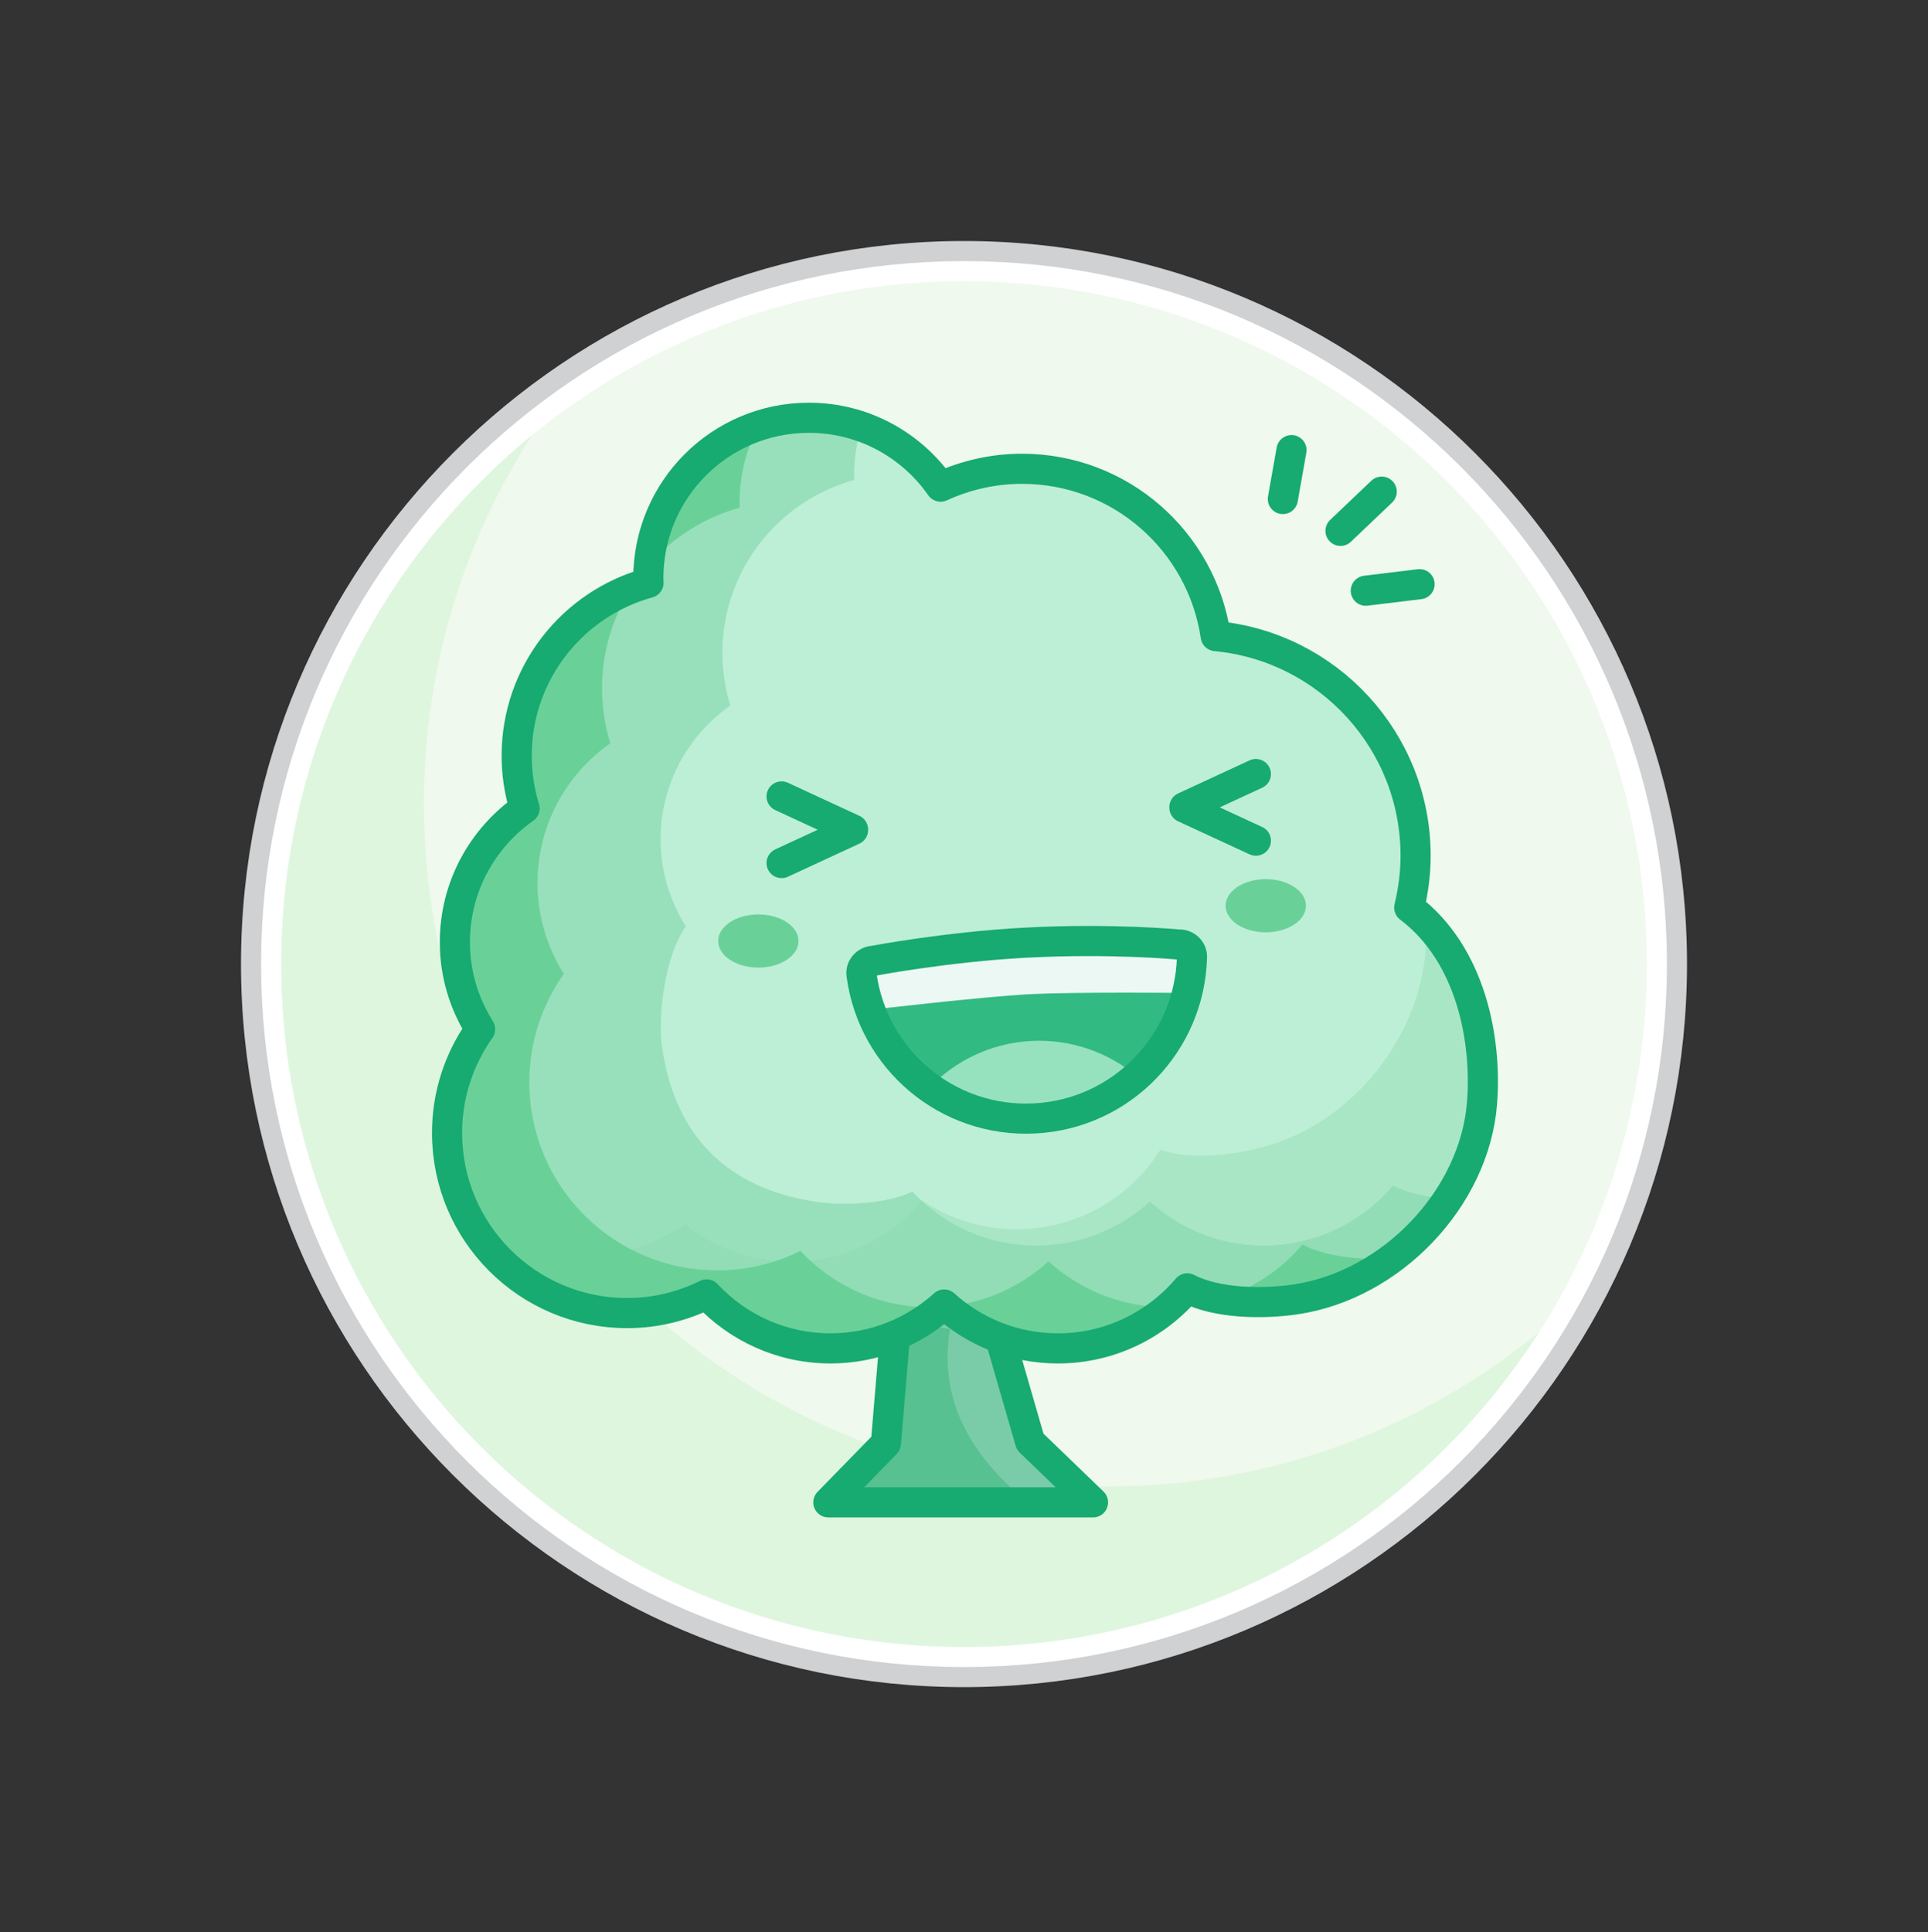 <?xml version="1.0" encoding="iso-8859-1"?>
<!-- Generator: Adobe Illustrator 20.0.0, SVG Export Plug-In . SVG Version: 6.00 Build 0)  -->
<svg version="1.1" id="Layer_1" xmlns="http://www.w3.org/2000/svg" xmlns:xlink="http://www.w3.org/1999/xlink" x="0px" y="0px"
	 viewBox="0 0 96 96.2" enable-background="new 0 0 96 96.2" xml:space="preserve">
<rect x="0" y="0" width="96" height="96.2" fill="#333333" stroke="none"/>
<path fill="#D0D1D3" d="M48,12c-19.85,0-36,16.15-36,36s16.15,36,36,36s36-16.15,36-36S67.851,12,48,12L48,12z"/>
<path fill="#FFFFFF" d="M48,13c19.33,0,35,15.67,35,35S67.33,83,48,83S13,67.33,13,48S28.67,13,48,13"/>
<circle fill="#EFF9ED" cx="48" cy="48" r="34"/>
<path opacity="0.6" fill="#D3F4D3" enable-background="new    " d="M55.106,74.015c-18.778,0-34-15.222-34-34
	c0-6.755,1.978-13.045,5.375-18.337C18.864,27.914,14,37.388,14,48c0,18.778,15.222,34,34,34c12.022,0,22.579-6.245,28.625-15.663
	C70.763,71.134,63.272,74.015,55.106,74.015z"/>
<polygon fill="#7ACCA9" points="49.447,65.392 51.294,71.783 54.424,74.801 41.245,74.801 44.111,71.865 44.712,64.698 "/>
<path fill="#57C191" d="M47.181,67.56c0-0.453,0.05-0.949,0.123-1.385l-2.938-0.458l-0.542,6.545L41.245,75h10.189
	C48.86,73,47.181,70.575,47.181,67.56z"/>
<polygon fill="none" stroke="#17AA71" stroke-width="1.5" stroke-linecap="round" stroke-linejoin="round" stroke-miterlimit="10" points="
	49.447,65.392 51.294,71.783 54.424,74.801 41.245,74.801 44.111,71.865 44.712,64.698 "/>
<path fill="#BDEFD6" d="M23.906,51.242c-0.792-1.255-1.257-2.737-1.257-4.331c0-2.757,1.374-5.188,3.471-6.66
	c-0.255-0.83-0.393-1.711-0.393-2.624c0-4.113,2.782-7.568,6.565-8.609c-0.002-0.075-0.011-0.148-0.011-0.223
	c0-4.416,3.58-7.995,7.995-7.995c2.717,0,5.114,1.358,6.559,3.43c1.236-0.566,2.606-0.89,4.054-0.89c4.903,0,8.951,3.62,9.643,8.331
	c5.583,0.522,9.954,5.217,9.954,10.937c0,0.89-0.117,1.751-0.317,2.58c3.105,2.345,3.871,6.642,3.625,9.738
	c-0.378,4.745-4.511,9.069-9.297,9.771c-1.557,0.228-3.869,0.23-5.38-0.552c-1.551,1.827-3.861,2.99-6.445,2.99
	c-2.18,0-4.16-0.832-5.659-2.186c-1.499,1.354-3.48,2.186-5.659,2.186c-2.437,0-4.627-1.037-6.17-2.687
	c-1.195,0.589-2.534,0.929-3.956,0.929c-4.953,0-8.968-4.015-8.968-8.968C22.259,54.484,22.872,52.704,23.906,51.242z"/>
<path fill="#32BA83" d="M51.53,55.685c-4.34,0.231-8.076-2.928-8.634-7.165c-0.046-0.352,0.235-0.663,0.589-0.682l15.208-0.811
	c0.354-0.019,0.667,0.261,0.659,0.616C59.248,51.914,55.87,55.453,51.53,55.685z"/>
<path fill="#96E2BF" d="M46.244,54.186c1.291-1.358,3.079-2.249,5.097-2.356c2.002-0.107,3.86,0.577,5.284,1.772
	c-1.291,1.358-3.079,2.249-5.097,2.356C49.525,56.065,47.668,55.381,46.244,54.186z"/>
<path opacity="0.9" fill="#FFFFFF" enable-background="new    " d="M43.486,47.837l15.208-0.811
	c0.354-0.019,0.667,0.261,0.659,0.616c-0.015,0.618-0.106,1.217-0.251,1.796c0,0-5.508-0.061-7.901,0.066
	c-2.355,0.126-7.864,0.774-7.864,0.774c-0.206-0.56-0.36-1.147-0.44-1.759C42.85,48.168,43.132,47.856,43.486,47.837z"/>
<path fill="none" stroke="#17AA71" stroke-width="1.5" stroke-miterlimit="10" d="M51.53,55.685
	c-4.34,0.231-8.076-2.928-8.634-7.165c-0.046-0.352,0.235-0.663,0.589-0.682c0,0,3.639-0.693,7.577-0.903
	c4.291-0.229,7.631,0.092,7.631,0.092c0.354-0.019,0.667,0.261,0.659,0.616C59.248,51.914,55.87,55.453,51.53,55.685z"/>
<polyline fill="none" stroke="#17AA71" stroke-width="1.5" stroke-linecap="round" stroke-linejoin="round" stroke-miterlimit="10" points="
	38.917,42.971 42.476,41.324 42.476,41.3 38.917,39.653 "/>
<polyline fill="none" stroke="#17AA71" stroke-width="1.5" stroke-linecap="round" stroke-linejoin="round" stroke-miterlimit="10" points="
	62.533,41.856 58.974,40.21 58.974,40.186 62.533,38.539 "/>
<path opacity="0.7" fill="#89DBB0" enable-background="new    " d="M69.362,59.023c-1.551,1.827-3.861,2.99-6.445,2.99
	c-2.18,0-4.16-0.832-5.659-2.186c-1.499,1.354-3.48,2.186-5.659,2.186c-2.437,0-4.627-1.037-6.17-2.687
	c-1.195,0.589-3.324,0.721-4.732,0.517c-6.246-0.909-7.415-5.452-7.739-7.789c-0.21-1.514,0.16-4.472,1.193-5.934
	c-0.792-1.255-1.257-2.737-1.257-4.331c0-2.757,1.374-5.188,3.471-6.66c-0.255-0.83-0.393-1.711-0.393-2.624
	c0-4.113,2.782-7.568,6.565-8.609c-0.002-0.075-0.011-0.148-0.011-0.223c0-0.843,0.132-1.655,0.374-2.418
	c-0.823-0.287-1.703-0.454-2.624-0.454c-4.416,0-7.995,3.58-7.995,7.995c0,0.075,0.009,0.148,0.011,0.223
	c-3.782,1.041-6.565,4.495-6.565,8.609c0,0.913,0.139,1.794,0.393,2.624c-2.097,1.472-3.471,3.904-3.471,6.66
	c0,1.594,0.465,3.076,1.257,4.331c-1.034,1.461-1.646,3.241-1.646,5.168c0,4.953,4.015,8.968,8.968,8.968
	c1.422,0,2.762-0.34,3.956-0.929c1.543,1.65,3.733,2.687,6.17,2.687c2.18,0,4.16-0.832,5.659-2.186
	c1.499,1.354,3.48,2.186,5.659,2.186c2.584,0,4.894-1.163,6.445-2.99c1.511,0.783,3.822,0.781,5.38,0.552
	c3.084-0.452,5.891-2.413,7.602-5.017C71.117,59.616,70.135,59.423,69.362,59.023z"/>
<path opacity="0.4" fill="#89DBB0" enable-background="new    " d="M70.985,45.973c0.001,0.02,0.006,0.043,0.007,0.063
	c0.3,4.751-3.177,9.618-7.815,10.992c-1.509,0.447-3.797,0.778-5.404,0.217c-1.276,2.029-3.397,3.508-5.955,3.875
	c-2.157,0.31-4.236-0.232-5.912-1.36c-1.292,1.554-3.134,2.658-5.291,2.968c-2.412,0.346-4.727-0.369-6.489-1.783
	c-1.099,0.753-2.377,1.28-3.784,1.482c-2.703,0.388-5.293-0.477-7.195-2.15c1.445,3.014,4.516,5.1,8.081,5.1
	c1.422,0,2.762-0.34,3.956-0.929c1.543,1.65,3.733,2.687,6.17,2.687c2.18,0,4.16-0.832,5.659-2.186
	c1.499,1.354,3.48,2.186,5.659,2.186c2.584,0,4.894-1.163,6.445-2.99c1.511,0.783,3.822,0.781,5.38,0.552
	c4.786-0.702,8.919-5.026,9.297-9.771C74.016,52.139,73.377,48.405,70.985,45.973z"/>
<path fill="#69D198" d="M36.835,25.279c-0.002-0.078-0.012-0.154-0.012-0.233c0-1.384,0.342-2.686,0.938-3.836
	c-2.973,0.985-5.17,3.665-5.446,6.897C33.5,26.767,35.06,25.767,36.835,25.279z"/>
<path fill="#69D198" d="M46.299,65.086c-2.545,0-4.832-1.083-6.444-2.806c-1.248,0.615-2.647,0.97-4.132,0.97
	c-5.172,0-9.366-4.193-9.366-9.366c0-2.012,0.64-3.871,1.72-5.397c-0.827-1.311-1.313-2.859-1.313-4.523
	c0-2.879,1.435-5.419,3.625-6.956c-0.266-0.867-0.411-1.786-0.411-2.74c0-1.821,0.527-3.516,1.429-4.95
	c-3.323,1.302-5.681,4.524-5.681,8.309c0,0.913,0.139,1.794,0.393,2.624c-2.097,1.472-3.471,3.904-3.471,6.66
	c0,1.594,0.465,3.076,1.257,4.331c-1.034,1.461-1.646,3.241-1.646,5.168c0,4.953,4.015,8.968,8.968,8.968
	c1.422,0,2.762-0.34,3.956-0.929c1.543,1.65,3.733,2.687,6.17,2.687c2.118,0,4.044-0.79,5.527-2.077
	C46.687,65.071,46.495,65.086,46.299,65.086z"/>
<path fill="#69D198" d="M58.119,65.086c-2.276,0-4.345-0.869-5.91-2.283c-1.373,1.24-3.132,2.06-5.078,2.244
	c1.485,1.294,3.417,2.089,5.541,2.089c2.104,0,4.018-0.779,5.497-2.052C58.152,65.084,58.136,65.086,58.119,65.086z"/>
<path fill="#69D198" d="M64.851,61.964c-1.064,1.253-2.473,2.197-4.077,2.705c1.266,0.228,2.666,0.184,3.723,0.029
	c1.729-0.253,3.361-0.993,4.772-2.041C67.797,62.736,66.075,62.598,64.851,61.964z"/>
<path fill="none" stroke="#17AA71" stroke-width="1.5" stroke-linecap="round" stroke-linejoin="round" stroke-miterlimit="10" d="
	M23.906,51.242c-0.792-1.255-1.257-2.737-1.257-4.331c0-2.757,1.374-5.188,3.471-6.66c-0.255-0.83-0.393-1.711-0.393-2.624
	c0-4.113,2.782-7.568,6.565-8.609c-0.002-0.075-0.011-0.148-0.011-0.223c0-4.416,3.58-7.995,7.995-7.995
	c2.717,0,5.114,1.358,6.559,3.43c1.236-0.566,2.606-0.89,4.054-0.89c4.903,0,8.951,3.62,9.643,8.331
	c5.583,0.522,9.954,5.217,9.954,10.937c0,0.89-0.117,1.751-0.317,2.58c3.105,2.345,3.871,6.642,3.625,9.738
	c-0.378,4.745-4.511,9.069-9.297,9.771c-1.557,0.228-3.869,0.23-5.38-0.552c-1.551,1.827-3.861,2.99-6.445,2.99
	c-2.18,0-4.16-0.832-5.659-2.186c-1.499,1.354-3.48,2.186-5.659,2.186c-2.437,0-4.627-1.037-6.17-2.687
	c-1.195,0.589-2.534,0.929-3.956,0.929c-4.953,0-8.968-4.015-8.968-8.968C22.259,54.484,22.872,52.704,23.906,51.242z"/>
<ellipse fill="#69D198" cx="37.761" cy="46.852" rx="2" ry="1.324"/>
<ellipse fill="#69D198" cx="63.026" cy="45.095" rx="2" ry="1.324"/>
<line fill="none" stroke="#17AA71" stroke-width="1.5" stroke-linecap="round" stroke-linejoin="round" stroke-miterlimit="10" x1="68.799" y1="24.478" x2="66.747" y2="26.431"/>
<line fill="none" stroke="#17AA71" stroke-width="1.5" stroke-linecap="round" stroke-linejoin="round" stroke-miterlimit="10" x1="64.307" y1="22.411" x2="63.876" y2="24.846"/>
<line fill="none" stroke="#17AA71" stroke-width="1.5" stroke-linecap="round" stroke-linejoin="round" stroke-miterlimit="10" x1="70.684" y1="29.086" x2="68.006" y2="29.411"/>
</svg>
